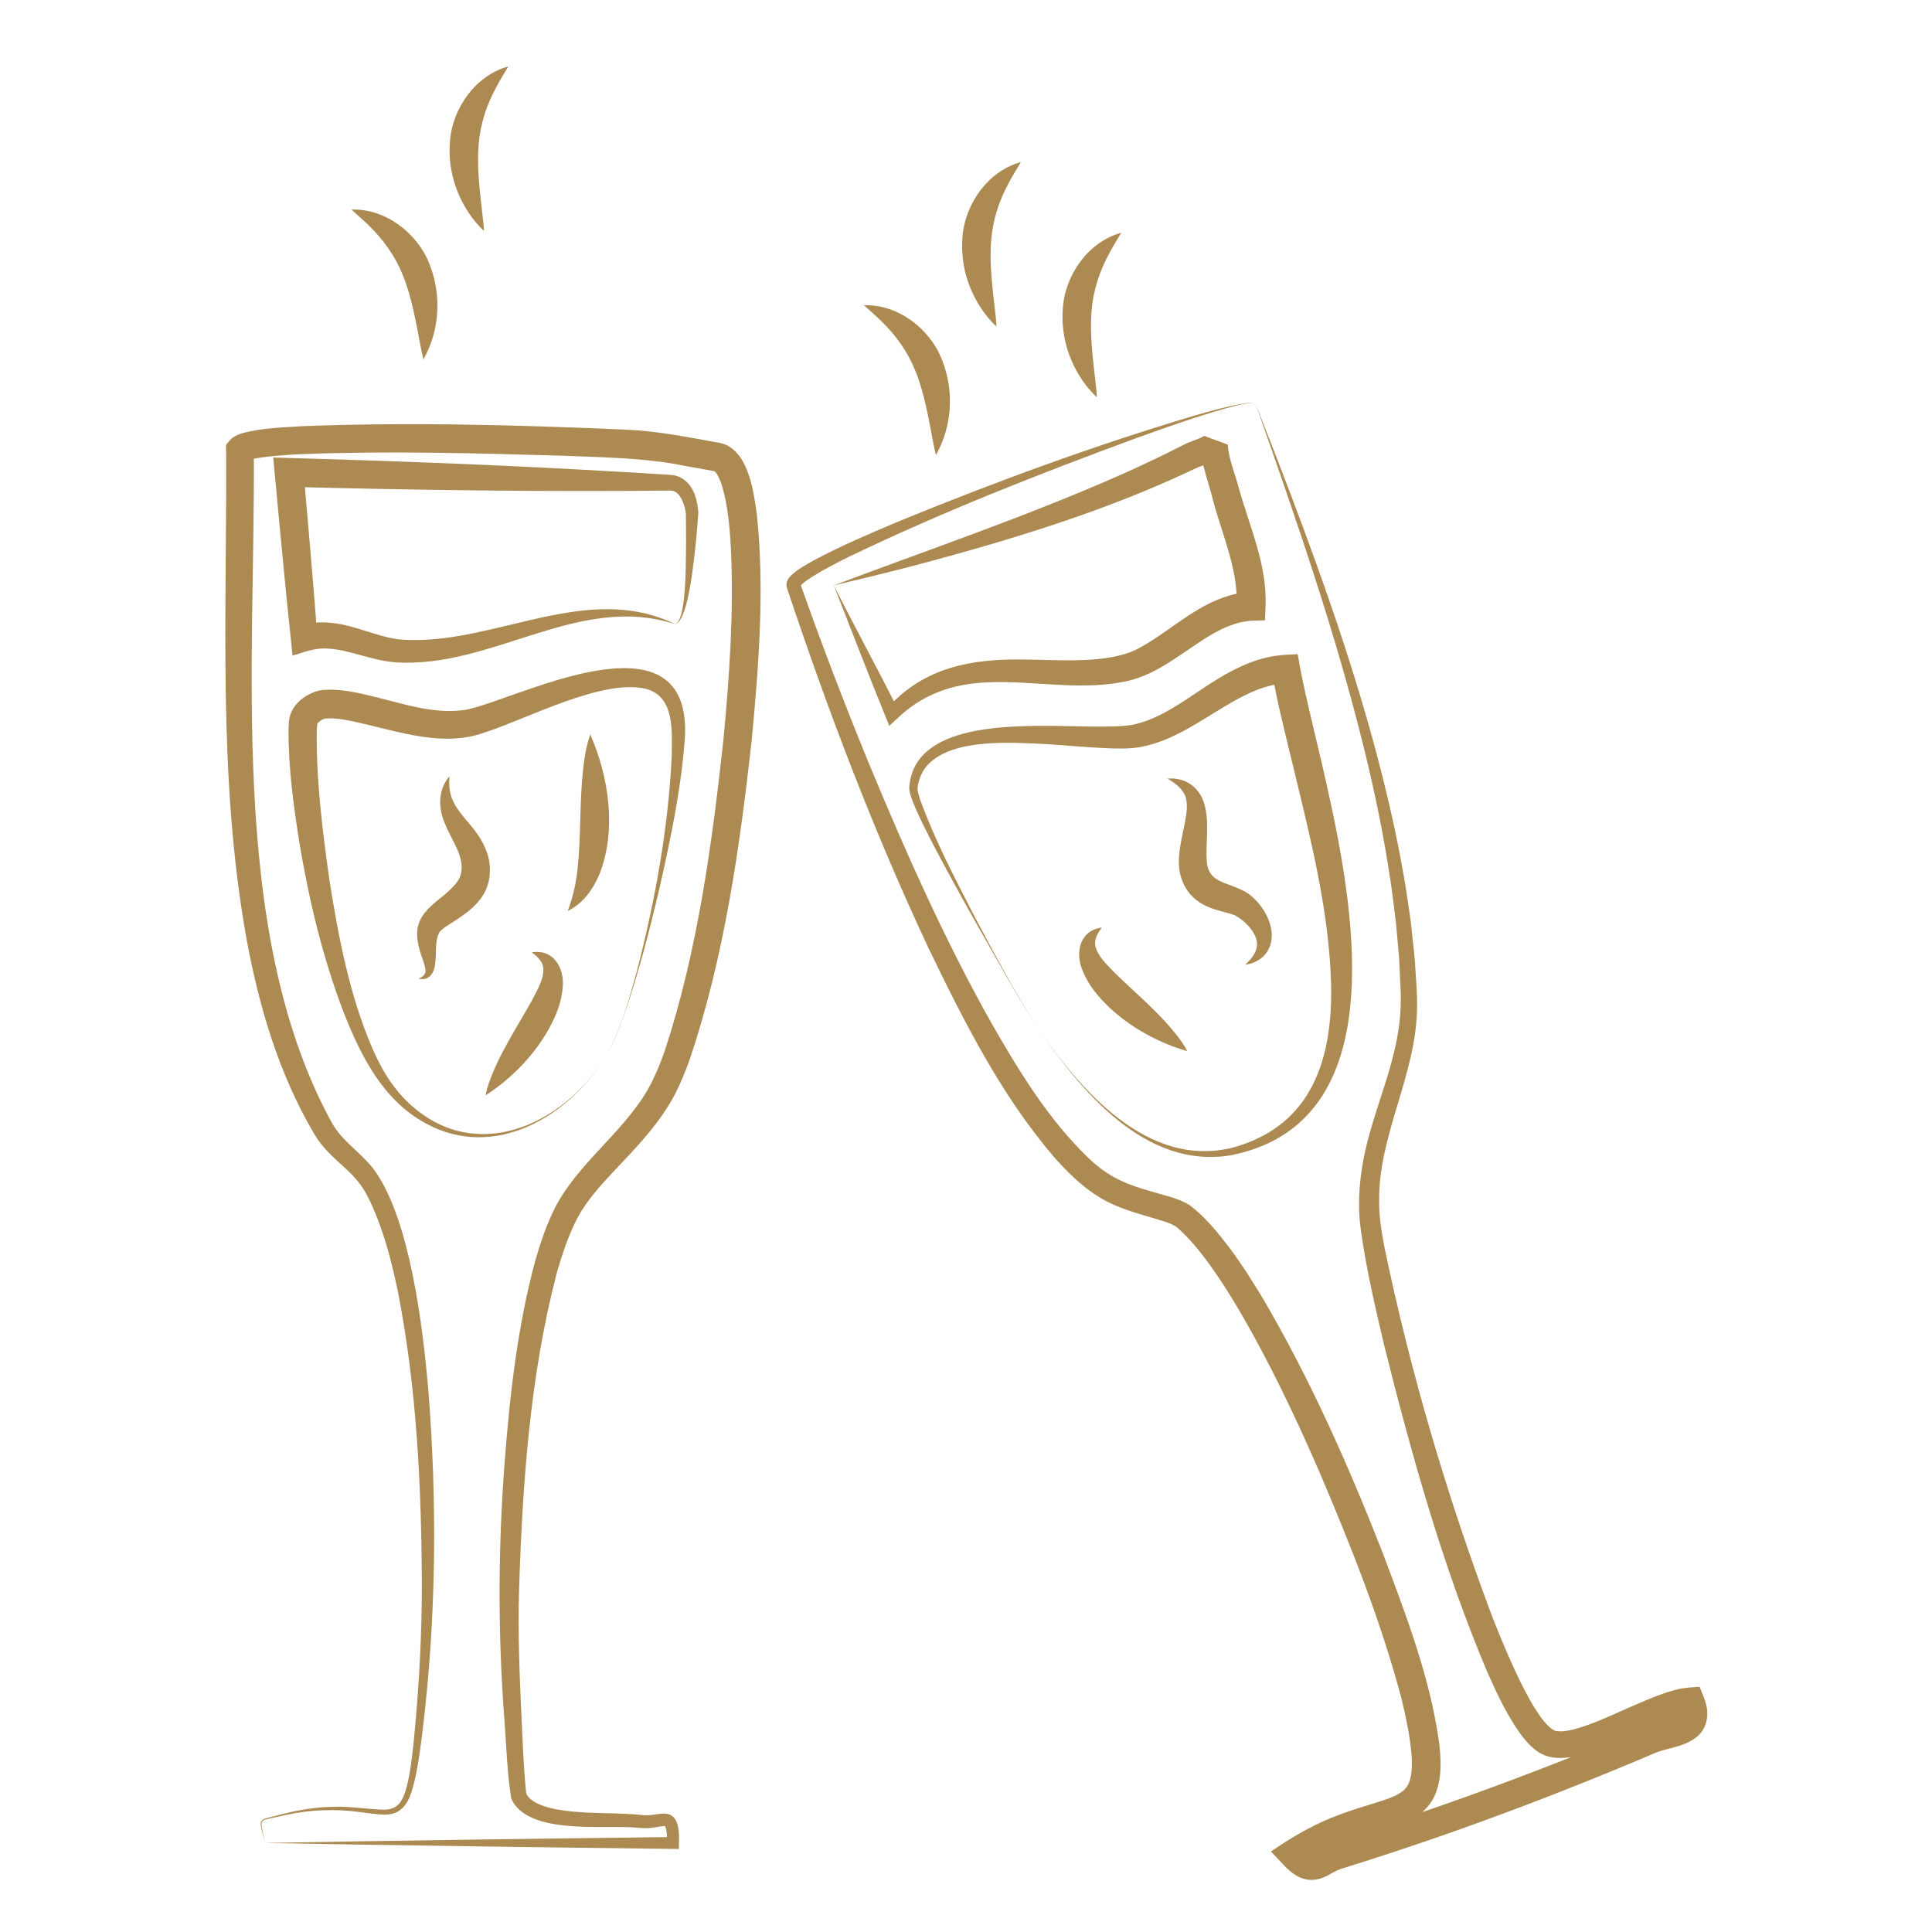 <?xml version="1.0" encoding="utf-8"?>
<!-- Generator: Adobe Illustrator 29.5.0, SVG Export Plug-In . SVG Version: 9.03 Build 0)  -->
<svg version="1.1" id="Layer_1" xmlns="http://www.w3.org/2000/svg" xmlns:xlink="http://www.w3.org/1999/xlink" x="0px" y="0px"
	 viewBox="0 0 1133.86 1133.86" style="enable-background:new 0 0 1133.86 1133.86;" xml:space="preserve">
<style type="text/css">
	.st0{fill:#AC8A51;}
</style>
<g>
	<g>
		<g>
			<g>
				<path class="st0" d="M736.98,237.26c-0.4-0.69-1.36-0.66-2.06-0.71c-5.35,0.18-10.54,1.83-15.69,3.16
					c-17.67,4.99-34.99,11.15-52.26,17.37c-57.33,21.13-114.45,43.48-169.48,70.04c-8.05,4.04-16.15,8.17-23.54,13.18
					c-1.59,1-3.47,2.6-4.36,3.75c0.02-0.08,0.27-0.54,0.09-1.37c0,0-0.13-0.46-0.13-0.46c12.53,35.55,26.06,70.87,40.38,105.77
					c21.59,52.16,44.63,103.95,72.32,153.16c16.16,28.06,33.22,56.1,56.63,78.53c15.04,14.47,28.01,16.99,47.7,22.67
					c3.94,1.25,8.1,2.69,11.62,4.98c9.39,7.01,16.75,16.38,23.5,25.19c7.27,9.7,13.69,19.99,19.91,30.28
					c27.68,47.35,49.98,97.71,69.92,148.68c13.7,36.55,27.94,73.27,33.21,112.31c1.24,11.81,1.6,25.05-5.72,35.13
					c-9.33,12.29-25.8,14.39-39.02,19.11c-12.85,4.18-25.06,9.78-36.33,17.19c0,0,1.68-12.68,1.68-12.68l1.13,1.19
					c0.19,0.19,0.38,0.41,0.56,0.59c0,0,0.53,0.47,0.53,0.47c0.34,0.29,0.72,0.7,1,0.84l0.44,0.32c0,0,0.21,0.16,0.21,0.16
					l0.15,0.06c0.19,0.09,0.41,0.26,0.42,0.2c0.02-0.01,0.06,0.06,0.05,0.04c-0.02-0.03-0.05-0.04-0.07-0.02
					c-0.03,0.05-0.04-0.03-0.06-0.01c-0.01-0.01-0.06,0.06,0,0.01c0.04-0.02,0.08-0.03,0.13-0.02c0.17-0.08,0.35-0.14,0.54-0.2
					c0,0,0.28-0.14,0.28-0.14c0.69-0.32,1.49-0.74,2.15-1.11c3.42-1.99,7.15-3.73,11.06-4.82c60.94-18.87,120.91-41.15,179.74-65.81
					c2.74-1.29,6.03-2.25,8.85-3.04c4.35-1.17,9.67-2.27,12.74-4.27c0.41-0.31,0.49-0.45,0.5-0.47c0.01-0.02,0.05-0.05,0.07-0.44
					c0.09-1.32-0.55-3.07-1.11-4.56c0,0,7.91,5.01,7.91,5.01c-3.74,0.17-7.82,1.53-11.59,2.75c-19.31,6.13-53.23,27.05-72.56,21.53
					c-5.89-1.63-10.47-6.1-14.19-10.73c-9.31-11.96-15.44-25.59-21.49-39.06c-25.96-61.61-44.01-126.11-60.22-190.82
					c-5.47-23.21-10.99-46.58-14.13-70.39c-1.78-14.7-0.36-29.99,2.83-44.32c4.17-18.74,11.43-36.39,16.12-54.72
					c2.59-10.07,4.44-20.2,4.69-30.49c0,0,0.04-3.41,0.04-3.41s0.04-3.42,0.04-3.42s-0.16-3.51-0.16-3.51s-0.65-14.06-0.65-14.06
					s-0.17-3.52-0.17-3.52s-0.31-3.51-0.31-3.51c-0.44-4.75-1.13-12.74-1.57-17.56c-1.39-10.48-2.49-21.05-4.31-31.49
					c-3.55-22.9-8.58-46.85-14.12-69.35C783.96,371.45,760.49,304.23,736.98,237.26c6.95,17.64,13.85,35.3,20.56,53.04
					c21.82,57.61,42.15,116.23,56.45,176.23c3.23,13.27,6.45,28.52,8.84,41.93c2.08,10.5,3.47,21.2,5.05,31.8
					c0.21,2.05,0.93,8.5,1.16,10.69c0.43,4.31,1.19,10.06,1.4,14.27c0.44,7.32,1.38,18.2,1.21,25.3
					c-0.08,39.64-22.73,75.31-22.26,114.39c-0.11,9.15,1.45,18.08,3.13,27.12c15.3,73.67,36.86,146.52,63.32,216.95
					c5.79,14.65,24.3,61.46,36.86,66.82c3.19,0.72,7.39,0.05,10.89-0.86c4.07-1.03,8.29-2.54,12.52-4.19
					c12.97-5.1,26.05-11.83,39.58-16.67c4.83-1.64,9.78-3.25,16.02-3.71c0,0,5.77-0.43,5.77-0.43s2.15,5.43,2.15,5.43
					c0.63,1.6,1.25,3.24,1.69,5.14c1.88,6.85-0.05,15.07-6.36,19.48c-8.24,5.95-16.54,5.53-24.94,9.37
					c-59.3,25.19-119.69,47.79-181.23,66.89c-1.61,0.44-2.96,0.94-4.55,1.7c-1.67,0.82-3.69,2.02-5.37,2.89
					c-10.55,5.47-18.84,1.21-26.2-7.08c0,0-6.76-7.13-6.76-7.13c10.91-7.53,22.66-14.55,34.89-19.56
					c8.93-3.69,18.49-6.59,27.55-9.35c4.37-1.37,8.52-2.79,11.77-4.5c2.56-1.46,4.48-2.82,5.87-5.17c2.76-4.4,2.77-11.73,2.48-17.47
					c-0.87-11.22-3.23-22.27-5.9-33.42c-11.92-45.16-29.39-89.01-47.68-132c-12.09-27.99-25.06-55.61-39.75-82.31
					c-7.78-14.05-16.3-28.38-25.69-41.31c-5.74-7.85-11.81-15.17-18.69-21.22c-0.38-0.28-0.61-0.41-0.93-0.68
					c0,0-0.26-0.14-0.26-0.14l-0.53-0.29c-2.11-1.15-4.6-1.98-6.93-2.75c-8.95-2.8-18.69-5.15-27.61-9.06
					c-14.04-5.82-25.68-16.78-35.62-28c-31.34-36.56-53.11-79.84-73.89-122.83c-32.27-68.8-59.22-139.73-83.22-211.76
					c-0.98-3.63,1.39-6.03,3.59-8.06c3.79-3.27,8.08-5.52,12.29-7.91c16.36-8.76,33.41-15.96,50.45-23.13
					c56.76-23.24,114.41-44.37,173.19-61.89c8.84-2.51,17.72-5.03,26.77-6.67c2.63-0.4,5.36-0.99,8.01-0.51
					C736.42,236.72,736.83,236.88,736.98,237.26L736.98,237.26z"/>
				<path class="st0" d="M489.32,343.55c55.38-20.88,112.42-40.22,166.54-64.07c8.83-3.86,18.1-8.2,26.76-12.39
					c0,0,13.43-6.73,13.43-6.73c2.62-1.22,4.92-1.9,7.31-2.88c1.48-0.65,2.55-1.07,3.21-1.69c0,0,13.96,5.14,13.96,5.14
					c0.59,8.39,4.08,16.46,6.33,24.78c6.29,23.19,17.02,45.62,15.84,70.5c0,0-0.29,7.84-0.29,7.84l-7.82,0.25
					c-16.96,0.95-31.44,13.6-46.1,22.92c-8.43,5.59-18.06,10.78-28.28,12.78c-46.61,9.44-94.3-15.8-133.66,21.69
					c0,0-4.65,4.31-4.65,4.31s-2.23-5.53-2.23-5.53C509.55,395.72,499.1,368.28,489.32,343.55L489.32,343.55z M489.32,343.55
					c12.34,24.38,25.76,49.06,38.06,73.4c0,0-6.88-1.22-6.88-1.22s2.59-2.66,2.59-2.66s1.3-1.33,1.3-1.33
					c0.75-0.74,3.31-2.99,4.14-3.78c21.05-18.13,46.94-21.42,73.64-20.87c17.74,0.19,37.49,1.76,54.56-2.34
					c0.52-0.12,3.38-0.93,3.85-1.04c2.65-0.83,5.09-1.89,7.65-3.21c12.37-6.58,22.49-15.49,35.23-22.95
					c9.23-5.45,19.58-9.66,30.48-10.12c0,0-8.11,8.09-8.11,8.09s0.02-2.73,0.02-2.73c0.04-4.5-0.51-9.32-1.2-13.77
					c-2.81-16.6-9.76-32.75-13.76-49.34c-1.84-6.85-4.38-13.86-5.57-21.17c-0.38-2.29-0.7-4.66-0.73-7.39l13.96,5.14
					c-3.9,4.19-8.4,5.48-13.19,7.18c-2.06,0.52-7.49,3.27-9.46,4.16c-47.69,22.11-98.05,37.74-148.64,51.47
					C528.02,334.29,508.74,338.99,489.32,343.55L489.32,343.55z"/>
				<path class="st0" d="M608.47,602.48c-13.07-20.27-25.87-43.81-37.93-64.85c-10.15-18.27-20.38-36.51-29.57-55.3
					c-1.82-3.79-3.59-7.6-5.15-11.59c-0.98-2.66-2.25-5.65-2.19-8.75c0.45-6.19,2.55-12.29,6.58-17.17
					c20.68-24.97,81.09-17.59,111.21-18.45c5.23-0.12,10.09-0.27,14.92-1.34c2.48-0.61,4.94-1.39,7.34-2.3
					c11.23-4.29,20.67-11.04,31.01-17.85c14.58-9.8,30.96-19.62,49.56-20.57c0,0,7.36-0.41,7.36-0.41
					c3.08,19.01,9.46,43.92,13.9,63.01c16.41,71.71,48.15,210.38-52.52,230.98C672.09,686.82,634.16,639.98,608.47,602.48
					L608.47,602.48z M608.47,602.48c25.57,37.2,64.96,83.68,115.37,70.95c46.66-13.06,58.47-52.69,57.33-96.81
					c-1.32-42.75-12-84.29-21.98-125.78c-4.51-18.65-9.33-37.22-12.77-56.7c0,0,8.67,6.92,8.67,6.92
					c-7.08,0.27-14.14,2.25-21.1,5.37c-21.48,9.71-40.64,27.68-64.88,32.01c-5.91,1.04-12.14,0.92-17.82,0.75
					c-12.61-0.49-25.17-1.73-37.64-2.51c-20.21-0.97-54.14-3.44-69,12c-3.52,3.68-5.54,8.71-6.17,13.8
					c-0.03,2.23,0.82,4.44,1.52,6.77c8.47,23.45,20.16,45.69,31.53,67.86C583.23,559.22,595.07,581.33,608.47,602.48L608.47,602.48z
					"/>
			</g>
		</g>
		<g>
			<path class="st0" d="M206.28,123c19.81-0.71,38.71,13.7,45.8,32.07c7.25,18.24,5.96,38.98-3.59,55.86
				c-0.61-2.3-1.05-4.58-1.5-6.88c-2.74-14.2-5.22-29.51-10.58-42.57c-4.42-11.08-11.36-20.85-20.1-29.28
				C213.19,129.09,209.53,126.06,206.28,123L206.28,123z"/>
		</g>
		<g>
			<path class="st0" d="M298.3,39c-2.21,3.88-4.8,7.87-6.84,11.76c-5.86,10.64-9.59,22.03-10.53,33.92
				c-1.25,14.05,0.91,29.42,2.5,43.79c0.25,2.32,0.51,4.64,0.61,7.01c-1.81-1.6-3.43-3.33-4.94-5.15
				c-10.76-13.13-16.44-29.86-15.04-47.14C265.39,63.56,279.18,44.19,298.3,39L298.3,39z"/>
		</g>
		<g>
			<path class="st0" d="M507.07,179.15c19.81-0.71,38.71,13.7,45.8,32.07c7.25,18.24,5.96,38.98-3.59,55.86
				c-0.61-2.3-1.05-4.58-1.5-6.88c-2.74-14.2-5.22-29.51-10.58-42.57c-4.42-11.08-11.36-20.85-20.1-29.28
				C513.98,185.24,510.32,182.2,507.07,179.15L507.07,179.15z"/>
		</g>
		<g>
			<path class="st0" d="M599.1,95.14c-2.21,3.88-4.8,7.87-6.84,11.76c-5.86,10.64-9.59,22.03-10.53,33.92
				c-1.25,14.05,0.91,29.42,2.5,43.79c0.25,2.32,0.51,4.64,0.61,7.01c-1.81-1.6-3.43-3.33-4.94-5.15
				c-10.76-13.13-16.44-29.86-15.04-47.14C566.18,119.7,579.97,100.33,599.1,95.14L599.1,95.14z"/>
		</g>
		<g>
			<path class="st0" d="M658.01,136.63c-2.21,3.88-4.8,7.87-6.84,11.76c-5.86,10.64-9.59,22.03-10.53,33.92
				c-1.25,14.05,0.91,29.42,2.5,43.79c0.25,2.32,0.51,4.64,0.61,7.01c-1.81-1.6-3.43-3.33-4.94-5.15
				c-10.76-13.13-16.44-29.86-15.04-47.14C625.09,161.18,638.88,141.82,658.01,136.63L658.01,136.63z"/>
		</g>
		<g>
			<path class="st0" d="M263.84,455.52c-1.43,13,4.27,19.33,12.15,28.57c6.53,7.55,12.25,17.54,11.48,28.15
				c-0.64,15.68-13.17,23.61-24.89,30.95c-2.34,1.6-3.79,2.68-4.67,3.88c-2.86,5.3-1.68,11.78-2.45,17.88
				c-0.4,5.58-3.33,11.04-9.82,9.38c1.38-0.61,2.69-1.34,3.37-2.32c0.71-0.94,0.77-1.91,0.67-3c-0.29-2.45-1.33-5.03-2.16-7.52
				c-0.92-2.74-1.88-5.7-2.37-9.07c-3.27-19.53,16.6-23.92,24.23-36.48c5.33-11.12-4.23-22.01-8.36-32.83
				C257.09,474.03,257.06,463.21,263.84,455.52L263.84,455.52z"/>
		</g>
		<g>
			<path class="st0" d="M346.39,430.99c10.88,24.75,15.62,55.87,5.53,81.78c-3.67,8.87-9.82,17.67-18.72,21.81
				c3.12-8.13,4.99-16.68,5.83-25.24c1.76-16.94,1.22-33.87,2.56-51.17C342.37,449.09,343.38,439.74,346.39,430.99L346.39,430.99z"
				/>
		</g>
		<g>
			<path class="st0" d="M312.15,558.93c12.56-2.1,19.11,8.96,18.11,20.32c-0.72,9.69-4.46,18.18-9.08,26.25
				c-6.74,11.45-15.33,21.16-25.46,29.5c-3.38,2.77-6.88,5.29-10.67,7.84c0.31-2.3,0.97-4.49,1.66-6.61
				c6.1-17.74,16.84-33.41,25.7-49.51c3.03-5.97,7.06-12.51,6.43-18.96C318.32,564.14,315.24,561.28,312.15,558.93L312.15,558.93z"
				/>
		</g>
		<g>
			<path class="st0" d="M646.61,544.38c-2.28,3.14-4.41,6.77-3.86,10.39c1.25,6.36,7,11.46,11.62,16.3
				c13.13,12.86,27.93,24.78,38.88,40.01c1.28,1.83,2.54,3.73,3.5,5.85c-4.37-1.35-8.45-2.76-12.48-4.43
				c-12.11-5.08-23.13-11.89-32.88-20.92c-6.75-6.4-12.78-13.45-16.26-22.52C630.89,558.48,633.98,545.98,646.61,544.38
				L646.61,544.38z"/>
		</g>
		<g>
			<path class="st0" d="M685.16,456.94c11.74-0.92,20.24,6.27,22.34,17.81c1.89,8.99,0.39,19.39,0.57,27.62
				c0.16,4.49,0.44,7.9,3.08,11.17c3.8,4.3,10.59,5.5,16.14,8.07c1.77,0.76,3.48,1.64,5.14,2.73c9.91,7.07,18.6,22.79,11.15,34.38
				c-2.86,4.36-8.02,6.87-12.82,7.46c4.01-3.59,7.72-8.37,6.84-13.57c-0.99-6.12-7.1-12.35-12.79-15.39
				c-4.74-1.88-11.08-2.74-16.58-5.34c-12.25-5.42-17.55-17.32-16.19-30.06c0.57-6.79,2.08-12.64,3.18-18.19
				c1.1-5.53,1.93-10.62,0.79-15.08C694.72,463.32,689.93,459.74,685.16,456.94L685.16,456.94z"/>
		</g>
		<g>
			<g>
				<path class="st0" d="M155.47,1081.61c75.04-1.4,164.47-2.61,239.51-3.48c0,0-3.47,3.42-3.47,3.42
					c-0.09-3.18,0.11-6.89-1.16-9.72c-0.16-0.24-0.13-0.15-0.09-0.13c0.03,0.02-0.21-0.06-0.7-0.03c-3.74,0.39-7.58,1.48-11.99,1.22
					c-3.5-0.16-5.99-0.58-9.32-0.54c-18.09-0.77-55.17,3.14-66.67-13.95c-0.61-1.07-1.27-2.12-1.6-3.35
					c-2.42-15.19-2.75-30.43-3.94-45.62c-3.88-50.48-3.73-101.15,0.15-151.61c3.08-39.52,7.51-79.28,17.91-117.76
					c3.17-11.09,6.79-21.83,12.1-32.24c14.7-27.31,42.19-45.07,56.13-72.37c3.02-5.94,5.48-12.15,7.78-18.62
					c19.4-59.03,27.78-121.54,34.51-183.21c3.52-37.17,6.06-74.56,4.35-111.78c-0.67-11.84-1.72-24.21-4.84-35.4
					c-0.77-2.64-1.7-5.17-2.75-7.11c-0.52-0.96-1.07-1.77-1.51-2.25c-0.44-0.49-0.72-0.64-0.61-0.56c0,0-16.87-3.01-16.87-3.01
					c-24.04-5-49.45-5.09-73.95-6.11c-50.04-1.45-100.29-2.8-150.28-0.92c-9.11,0.43-18.29,0.94-27.14,2.38
					c-1.83,0.37-3.43,0.62-4.95,1.22c-0.04,0.02-0.08,0.03-0.13,0.04c-0.05,0.01,0.03-0.01,0.06-0.03c0.04-0.02,0.08-0.04,0.12-0.07
					s0.07-0.06,0.11-0.09c-0.01-0.01,0.1-0.08,0.28-0.22c0.3-0.24,0.56-0.53,0.77-0.85c0,0,1.67-4.98,1.67-4.98
					c1.06,123.3-14.99,280.18,43.84,391.41c1.02,1.79,2.22,4.23,3.33,5.88c6.34,9.9,16.79,16.14,23.9,25.96
					c20.67,29.24,28.02,91.18,31.24,127.06c5.37,66.97,4.88,134.33-3.19,201.01c-1.17,9.51-2.36,19.04-4.42,28.52
					c-1.82,7.17-3.44,15.63-10.45,19.66c-2.47,1.28-5.17,1.57-7.66,1.57c-5.01-0.07-9.69-0.94-14.42-1.49
					c-14.14-1.91-28.49-1.43-42.48,1.52c-3.56,0.81-6.96,1.53-10.5,2.28c-1.6,0.5-3.66,0.46-4.46,2.11c-0.2,0.5-0.21,1.09-0.18,1.67
					C153.86,1074.61,154.86,1078.1,155.47,1081.61c-0.75-3.52-1.88-6.93-2.4-10.5c-0.55-3.26,2.49-3.86,4.89-4.47
					c0,0,3.48-0.86,3.48-0.86c11.55-3.21,23.44-5.37,35.5-5.41c9.47-0.28,19.23,1.55,28.54,1.7c4.56,0.01,8.35-1.8,10.41-5.96
					c2.1-3.89,3.16-8.54,4.07-13.12c1.74-9.25,2.66-18.75,3.54-28.23c2.62-28.46,4.12-57,4.07-85.61
					c-0.23-56.99-3.02-114.32-13.87-170.27c-3.75-18.21-8.46-36.66-16.31-53.41c-0.81-1.66-2.12-4.38-3.08-5.94
					c-3.33-5.81-7.63-10.27-12.76-14.93c-5.79-5.16-12.57-11.38-16.73-18.45c-20.98-35.22-32.71-74.96-40.1-114.94
					c-17.11-94.73-11.42-191.67-12.03-287.2c0,0-0.02-2.93-0.02-2.93s1.69-2.05,1.69-2.05c0.49-0.59,1.03-1.16,1.62-1.67
					c0.32-0.29,0.58-0.48,0.74-0.58c1.79-1.24,3.96-2.14,6.01-2.7c11.43-2.96,23.09-3.2,34.64-3.96
					c63.21-2.43,126.44-0.76,189.59,2.04c17.5,0.65,35.18,4.1,52.33,7.21c1.99,0.35,4.35,0.7,6.22,1.47
					c14.05,5.89,16.77,27.85,18.64,40.76c4.71,44.53,1.12,89.4-3.07,133.71c-7.09,63.06-16.01,126.35-36.39,186.76
					c-2.48,6.84-5.29,13.82-8.75,20.46c-8.69,16.58-22.48,30.92-34.89,43.97c-8.53,9.07-16.67,18.09-22.05,28.07
					c-2.71,5.15-4.99,10.71-7.1,16.36c-1.94,5.57-3.96,11.74-5.48,17.47c-15.56,60.3-19.83,123.29-21.81,185.42
					c-0.74,25.1,0.37,50.03,1.49,75.09c0.7,14.06,1.19,28.14,2.55,42.03c0.08,0.66,0.21,1.52,0.25,1.71
					c-0.01-0.05-0.03-0.1-0.06-0.14c-0.04-0.07-0.06-0.08,0,0.01c1.12,2.47,3.03,3.99,5.78,5.55c4.96,2.52,10.94,3.79,16.61,4.53
					c15.3,2.14,31.35,0.99,46.78,2.71c3.84,0.3,7.44-0.78,11.45-0.95c10.59-0.2,8.97,13.67,8.95,20.78
					C322.09,1084.24,231.78,1083.01,155.47,1081.61L155.47,1081.61z"/>
				<path class="st0" d="M356.39,618.45c-21.31,36.39-65.95,63.22-106.63,40.77c-24.91-13.39-37.97-39.49-47.94-64.73
					c-12.49-32.46-20.51-66.36-26.23-100.59c-3.37-21.68-6.36-43.3-6.25-65.37c0.11-2.74,0.09-5.82,0.87-8.52
					c2.28-7.04,7.86-11.48,14.44-13.97c1.55-0.56,3.38-0.95,5.14-1.12c0,0,3.93-0.15,3.93-0.15c1-0.08,2.74,0.09,3.77,0.13
					c1.13,0.01,2.56,0.18,3.64,0.32c4.38,0.48,9.3,1.48,13.58,2.47c19.57,4.41,39.51,12.19,59.51,8.73
					c9.97-2.4,19.57-6.23,29.64-9.67c38.63-13.51,104.64-35.52,97.72,30.82c-2.33,27.99-8.22,55.52-14.34,82.83
					c-5.89,25.08-12.26,50.08-20.69,74.43C363.71,602.92,360.67,610.99,356.39,618.45L356.39,618.45z M356.39,618.45
					c8.22-15.09,12.77-31.86,17.37-48.32c10.65-41.37,18.44-83.81,20.48-126.5c0.08-13.92,1.96-34.52-14.73-39.24
					c-25.34-6.51-69.46,17.21-94.9,25.44c-27.13,9.91-56.01-2.69-82.59-7.47c0,0-2.84-0.38-2.84-0.38
					c-0.47-0.06-0.96-0.15-1.41-0.18l-1.35-0.08c0,0-1.35-0.09-1.35-0.09l-0.68-0.05c-0.22,0-0.42,0.01-0.63,0.02l-2.5,0.06
					c-1.74,0.15-3.73,1.44-4.83,2.83c-0.23,0.27-0.31,0.49-0.24,0.28c-0.03-0.01,0.06-0.15,0.05-0.23
					c-0.13,1.03-0.31,3.15-0.34,4.51c-0.34,29.27,3.41,58.95,7.53,88.06c5.3,33.41,11.76,67.12,25.17,98.3
					c5.82,13.48,13.71,26.16,25.22,35.39C283.18,683.26,333.42,657.64,356.39,618.45L356.39,618.45z"/>
				<path class="st0" d="M396.26,366.33c-56.46-18.49-106.98,26.01-164.02,22.4c-15.29-1.19-26.54-7.49-40.43-8.11
					c-6.77-0.51-13.88,2.26-20.13,4.15c-0.62-6.18-2.83-27.3-3.49-33.85c-2.13-21.64-4.99-51.25-6.96-72.91c0,0-0.88-9.51-0.88-9.51
					s9.54,0.29,9.54,0.29c55.92,1.56,111.82,3.67,167.69,6.64c17.79,0.93,41.14,2.32,55.87,3.28c2.81,0.06,5.7,1.12,7.93,2.78
					c6.16,4.6,7.87,12.14,8.47,19.24c-0.39,5.69-0.88,11.39-1.41,17.08C407.45,326.22,404.28,364.23,396.26,366.33L396.26,366.33z
					 M396.26,366.33c7.11-2.67,6.14-40.75,6.38-48.81c0.01-5.61-0.07-11.21-0.13-16.83c0,0,0.02,0.52,0.02,0.52
					c-0.18-0.89-0.33-1.79-0.52-2.66c-0.56-2.41-1.47-5.01-2.77-6.96c-1.48-2.23-3.44-3.85-6.04-3.67c0,0,0.82-0.05,0.81-0.05
					c0,0-0.23,0.04-0.23,0.04c-74.79,0.77-149.58-0.25-224.35-2.2c0,0,8.66-9.23,8.66-9.23c1.97,21.67,4.47,51.29,6.26,72.97
					c0,0,1.9,24.34,1.9,24.34s-10-6.79-10-6.79c5.38-1.52,11.04-2.01,16.38-1.6c14.31,0.87,27.17,7.87,40.82,9.75
					c1.68,0.24,4.63,0.33,6.37,0.43C291.92,377.3,345.4,341.46,396.26,366.33L396.26,366.33z"/>
			</g>
		</g>
	</g>
</g>
</svg>
